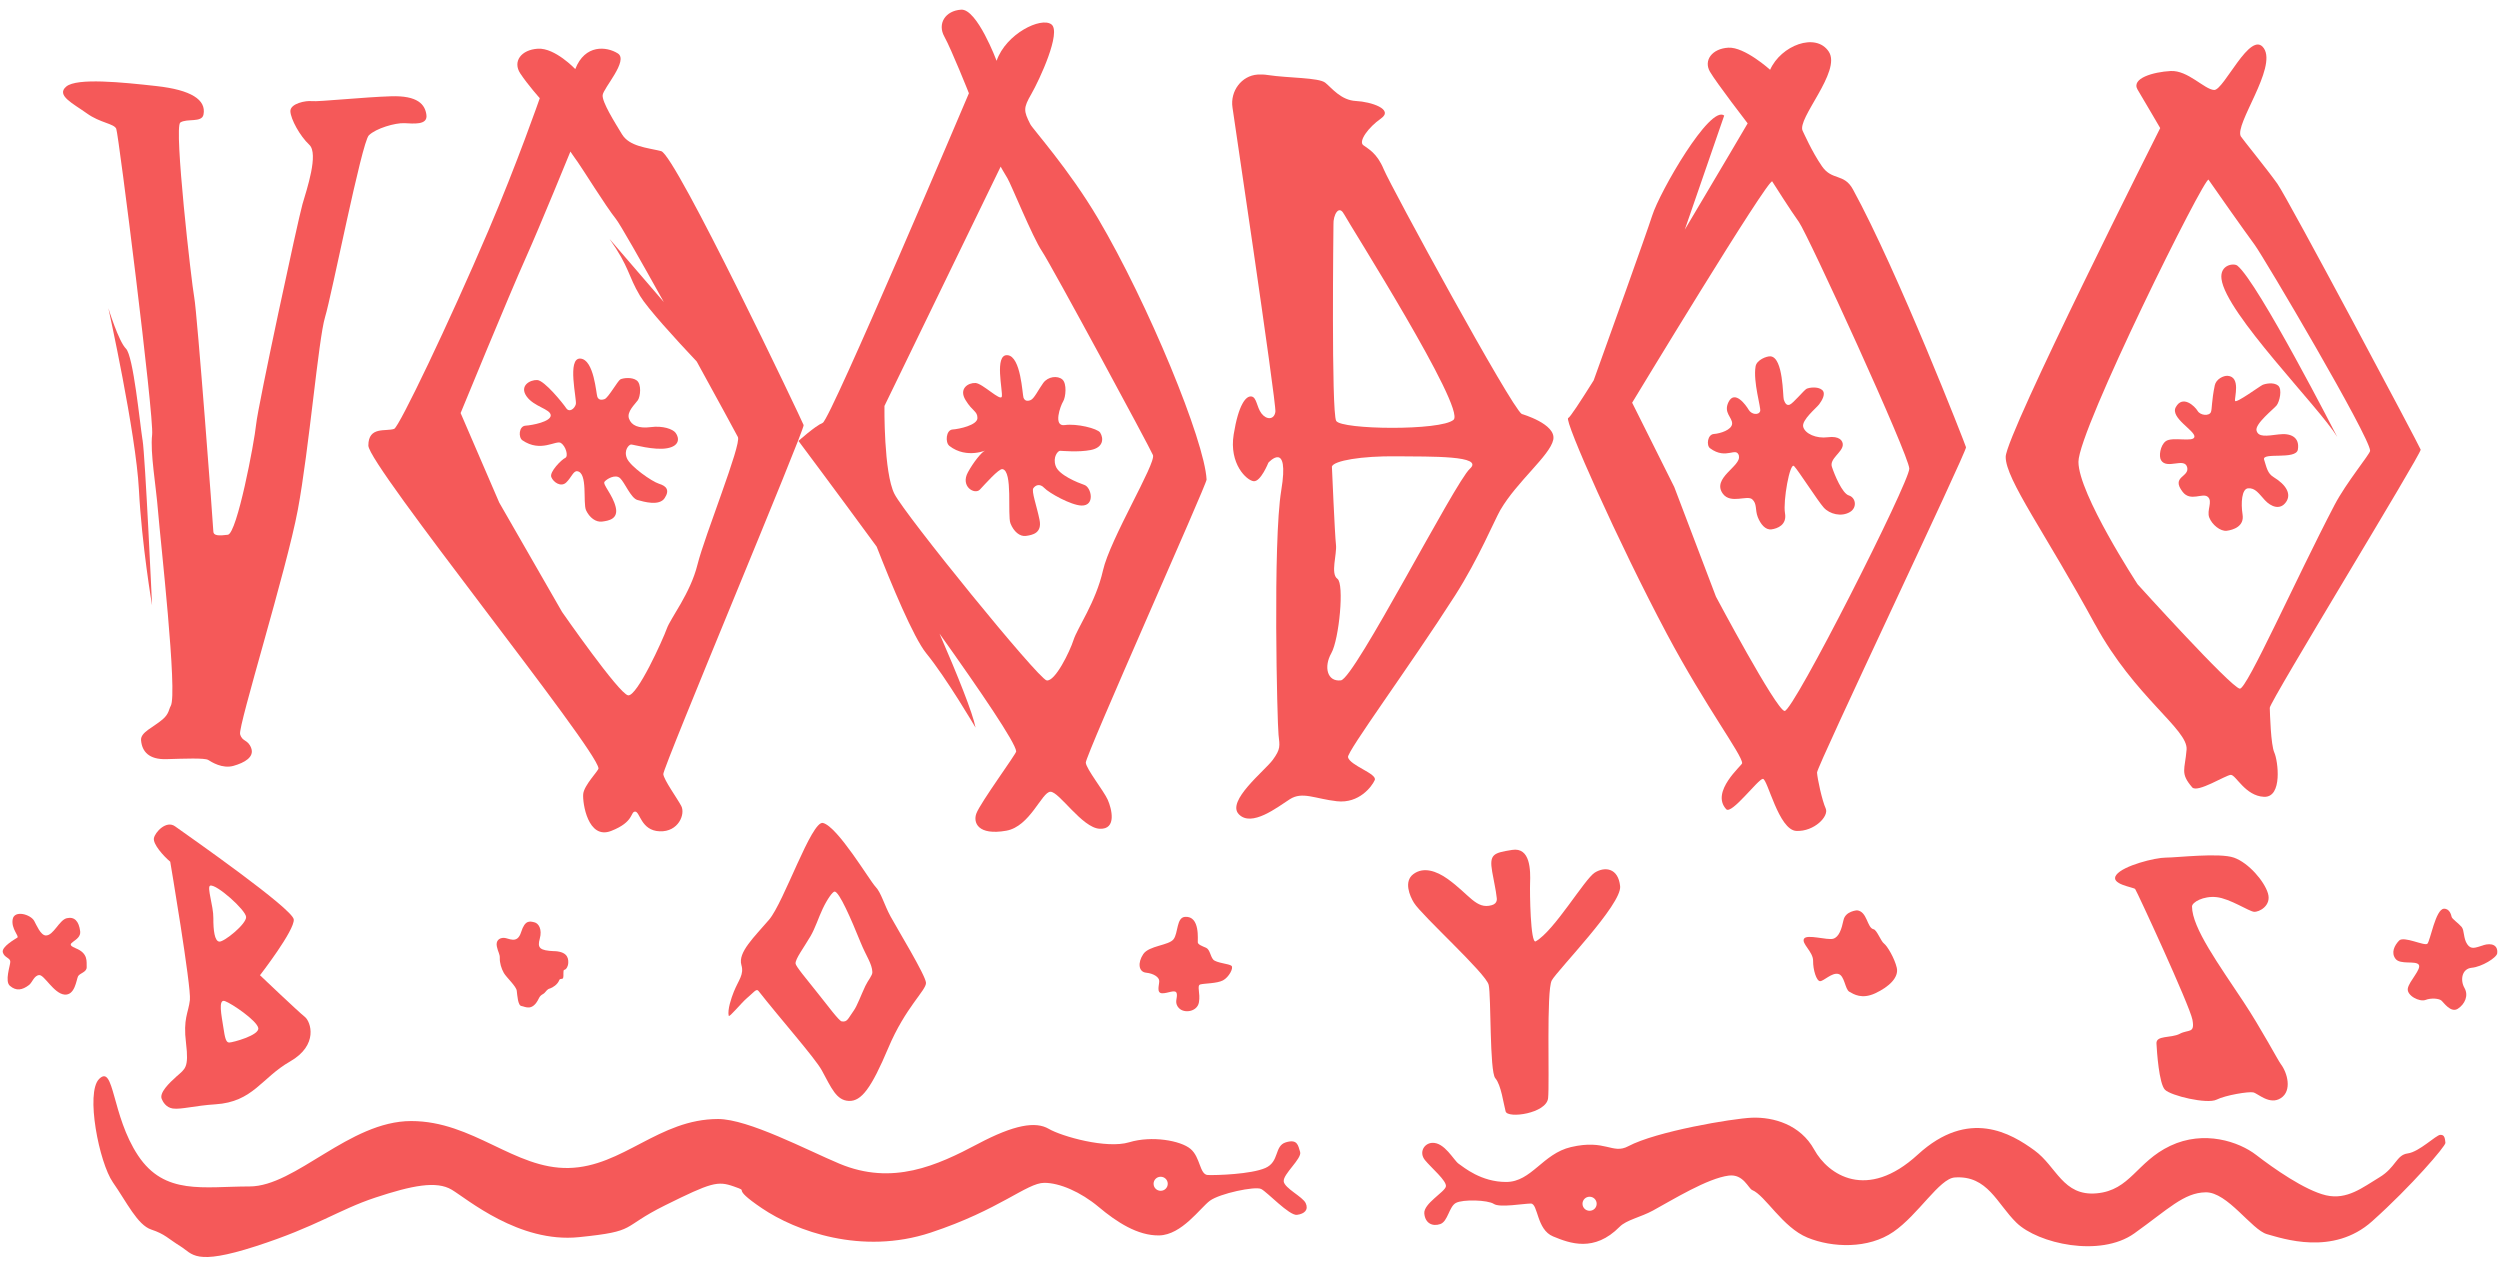 <svg width="150" height="76" viewBox="0 0 150 76" fill="none" xmlns="http://www.w3.org/2000/svg">
<g clip-path="url(#clip0_213_4550)">
<path d="M23.654 25.731C23.156 25.909 22.101 25.553 22.101 26.735C22.101 27.917 35.807 44.91 35.91 46.101C35.923 46.232 35.039 47.11 34.992 47.644C34.945 48.179 35.275 50.4 36.67 49.856C38.065 49.313 37.811 48.705 38.107 48.696C38.404 48.692 38.451 49.835 39.579 49.878C40.708 49.926 41.133 48.844 40.875 48.357C40.618 47.875 39.841 46.81 39.798 46.449C39.755 46.088 48.299 25.748 48.218 25.505C48.136 25.262 40.528 9.281 39.669 9.068C38.811 8.855 37.768 8.794 37.318 8.055C36.867 7.312 36.12 6.125 36.159 5.708C36.198 5.287 37.738 3.626 37.069 3.205C36.399 2.783 35.099 2.644 34.516 4.144C34.516 4.144 33.305 2.866 32.28 2.922C31.254 2.983 30.752 3.7 31.215 4.404C31.679 5.104 32.387 5.891 32.387 5.891C32.387 5.891 31.027 9.807 29.297 13.853C26.92 19.42 23.942 25.622 23.654 25.727V25.731ZM34.219 9.085C34.219 9.085 34.443 9.424 34.67 9.733C34.898 10.041 36.344 12.375 36.957 13.14C37.206 13.453 38.442 15.63 39.828 18.121L36.571 14.335C37.785 16.048 37.661 16.513 38.404 17.756C38.841 18.486 40.506 20.316 41.802 21.689C43.107 24.062 44.184 26.044 44.274 26.222C44.497 26.67 42.283 32.128 41.849 33.876C41.416 35.618 40.24 37.07 40.008 37.718C39.777 38.365 38.227 41.799 37.687 41.72C37.146 41.642 33.722 36.714 33.722 36.714L29.954 30.155L27.637 24.783C27.637 24.783 30.55 17.686 31.555 15.452C32.413 13.536 34.228 9.085 34.228 9.085H34.219Z" fill="#F55959"/>
<path d="M33.649 26.578C33.949 26.757 34.121 27.382 33.915 27.474C33.705 27.565 32.953 28.312 33.078 28.625C33.202 28.938 33.657 29.247 33.971 28.951C34.279 28.656 34.404 28.243 34.631 28.273C35.284 28.356 34.962 30.168 35.163 30.616C35.37 31.059 35.752 31.346 36.129 31.294C36.507 31.246 37.12 31.151 36.94 30.416C36.76 29.682 36.142 29.064 36.271 28.904C36.395 28.747 36.919 28.425 37.206 28.691C37.489 28.956 37.854 29.89 38.245 29.999C38.635 30.108 39.558 30.377 39.88 29.886C40.206 29.39 39.965 29.156 39.541 29.025C39.116 28.895 37.816 27.986 37.614 27.495C37.412 27.004 37.738 26.674 37.867 26.67C37.996 26.67 39.253 27.035 40.021 26.896C40.789 26.761 40.768 26.283 40.536 25.97C40.369 25.744 39.768 25.531 39.043 25.627C38.318 25.722 37.884 25.531 37.738 25.114C37.592 24.697 38.116 24.24 38.27 24.014C38.429 23.788 38.498 23.049 38.206 22.828C37.914 22.606 37.378 22.684 37.223 22.762C37.069 22.841 36.498 23.866 36.279 23.945C36.06 24.023 35.914 23.984 35.842 23.814C35.769 23.645 35.648 21.576 34.825 21.515C34.001 21.454 34.623 23.984 34.55 24.253C34.477 24.523 34.159 24.775 33.966 24.483C33.773 24.192 32.666 22.823 32.233 22.802C31.795 22.784 31.151 23.149 31.593 23.779C32.035 24.41 33.031 24.536 33.044 24.918C33.052 25.301 31.941 25.514 31.533 25.54C31.125 25.566 31.095 26.248 31.344 26.418C32.443 27.169 33.348 26.4 33.649 26.574V26.578Z" fill="#F55959"/>
<path d="M104.529 45.792C104.529 45.919 102.61 47.505 103.572 48.552C103.889 48.9 105.49 46.736 105.773 46.731C106.056 46.727 106.717 49.813 107.786 49.856C108.854 49.9 109.756 48.974 109.541 48.505C109.326 48.035 109.039 46.705 109.022 46.353C109 46.001 118.021 27.069 117.961 26.834C117.918 26.665 113.892 16.334 111.176 11.362C110.64 10.38 109.927 10.858 109.318 9.976C108.708 9.094 108.219 7.959 108.163 7.859C107.782 7.138 110.502 4.287 109.73 3.104C108.957 1.918 106.855 2.726 106.207 4.187C106.207 4.187 104.679 2.805 103.7 2.861C102.722 2.918 102.203 3.622 102.598 4.304C102.997 4.986 104.859 7.403 104.859 7.403C104.859 7.403 103.147 10.319 101.087 13.779L103.452 6.933C102.602 6.269 99.589 11.497 99.13 12.94C98.765 14.079 96.538 20.272 95.62 22.823C94.779 24.166 94.199 25.044 94.092 25.083C93.822 25.179 97.083 32.524 100.018 38.043C102.362 42.442 104.52 45.271 104.529 45.788V45.792ZM106.335 10.889C106.528 11.188 107.404 12.579 107.936 13.322C108.468 14.066 114.54 27.308 114.558 28.117C114.57 28.925 107.58 42.737 107.073 42.659C106.563 42.581 102.958 35.801 102.958 35.801L100.456 29.221L97.929 24.162C97.929 24.162 106.142 10.584 106.34 10.884L106.335 10.889Z" fill="#F55959"/>
<path d="M104.331 27.352C104.499 27.965 102.666 28.686 103.379 29.634C103.846 30.251 104.833 29.69 105.134 29.959C105.434 30.229 105.297 30.585 105.464 31.02C105.632 31.45 105.923 31.807 106.284 31.763C106.644 31.715 107.228 31.498 107.099 30.785C106.975 30.072 107.391 27.708 107.644 27.965C107.897 28.225 109.069 30.059 109.425 30.455C109.781 30.85 110.485 31.029 111 30.72C111.446 30.451 111.348 29.851 110.927 29.725C110.532 29.603 110.069 28.486 109.914 28.008C109.756 27.53 110.537 27.143 110.567 26.704C110.584 26.443 110.361 26.143 109.665 26.235C108.97 26.326 108.305 26.022 108.193 25.613C108.082 25.205 108.987 24.479 109.15 24.257C109.314 24.036 109.58 23.61 109.322 23.392C109.06 23.175 108.545 23.253 108.395 23.327C108.245 23.401 107.588 24.209 107.378 24.283C107.168 24.357 107.082 24.131 107.026 23.97C106.966 23.805 107.005 21.441 106.228 21.38C106.001 21.363 105.4 21.593 105.335 21.984C105.177 22.914 105.674 24.479 105.61 24.666C105.524 24.931 105.091 24.874 104.923 24.592C104.76 24.309 104.082 23.366 103.709 24.127C103.396 24.766 103.941 25.044 103.928 25.418C103.911 25.791 103.22 26.013 102.834 26.039C102.447 26.065 102.374 26.726 102.602 26.895C103.597 27.63 104.177 26.748 104.344 27.365L104.331 27.352Z" fill="#F55959"/>
<path d="M52.599 32.798C53.475 35.036 54.805 38.248 55.573 39.195C56.792 40.686 58.534 43.659 58.534 43.659C58.362 42.768 57.453 40.512 56.371 38.017C58.86 41.512 60.937 44.567 60.972 45.084C60.98 45.223 58.826 48.153 58.581 48.809C58.38 49.352 58.667 50.143 60.375 49.843C61.809 49.591 62.504 47.514 63.027 47.505C63.551 47.496 64.928 49.674 65.98 49.726C67.027 49.778 66.696 48.509 66.465 47.988C66.233 47.462 65.186 46.154 65.147 45.762C65.109 45.371 72.408 29.047 72.395 28.777C72.284 26.465 68.906 18.234 65.877 13.101C64.121 10.128 61.963 7.742 61.817 7.451C61.405 6.643 61.401 6.473 61.881 5.639C62.362 4.804 63.701 1.923 63.083 1.462C62.465 1.001 60.362 2.018 59.796 3.648C59.796 3.648 58.624 0.514 57.667 0.58C56.71 0.645 56.234 1.427 56.659 2.192C57.084 2.957 58.135 5.595 58.135 5.595C58.135 5.595 49.831 25.174 49.364 25.37C48.896 25.566 47.909 26.457 47.909 26.457C47.909 26.457 50.05 29.316 52.599 32.798ZM53.071 24.349L60.04 9.998C60.04 9.998 60.242 10.367 60.448 10.697C60.654 11.032 61.959 14.244 62.517 15.07C63.074 15.896 68.975 26.822 69.177 27.304C69.378 27.787 66.602 32.341 66.177 34.232C65.752 36.118 64.636 37.691 64.413 38.396C64.19 39.095 63.302 40.912 62.8 40.825C62.298 40.738 54.32 30.916 53.668 29.638C53.016 28.356 53.067 24.353 53.067 24.353L53.071 24.349Z" fill="#F55959"/>
<path d="M56.959 26.752C58.028 27.587 59.289 26.948 59.084 27.048C58.877 27.148 58.401 27.739 58.075 28.338C57.607 29.195 58.483 29.699 58.792 29.377C59.101 29.051 59.925 28.113 60.143 28.147C60.783 28.239 60.435 30.912 60.628 31.403C60.821 31.894 61.191 32.211 61.564 32.154C61.937 32.102 62.538 31.994 62.371 31.185C62.208 30.372 61.873 29.464 62.002 29.29C62.126 29.116 62.383 28.986 62.658 29.277C62.933 29.573 64.259 30.316 64.89 30.333C65.722 30.355 65.482 29.247 65.07 29.099C64.658 28.956 63.529 28.504 63.34 27.96C63.152 27.417 63.474 27.048 63.602 27.048C63.731 27.048 64.697 27.148 65.452 27C66.211 26.848 66.228 26.305 66.01 25.957C65.847 25.705 64.598 25.401 63.886 25.505C63.169 25.609 63.628 24.34 63.787 24.088C63.946 23.836 64.023 23.019 63.744 22.771C63.461 22.523 62.881 22.58 62.59 22.984C62.298 23.388 62.053 23.919 61.839 24.005C61.624 24.092 61.478 24.044 61.409 23.858C61.341 23.671 61.259 21.376 60.448 21.311C59.637 21.241 60.186 23.497 60.109 23.797C60.032 24.097 58.955 23.002 58.53 22.98C58.101 22.958 57.508 23.31 57.933 24.005C58.354 24.701 58.646 24.657 58.646 25.083C58.646 25.509 57.551 25.744 57.152 25.77C56.753 25.8 56.71 26.552 56.955 26.744L56.959 26.752Z" fill="#F55959"/>
<path d="M6.978 7.742C7.115 8.072 9.252 24.996 9.128 26.087C9.004 27.178 9.355 29.073 9.484 30.694C9.613 32.311 10.669 41.642 10.244 42.355C10.128 42.55 10.149 42.824 9.767 43.154C9.192 43.65 8.42 43.932 8.463 44.419C8.523 45.093 8.931 45.58 9.986 45.549C11.042 45.519 12.286 45.467 12.492 45.597C12.698 45.723 13.334 46.136 14.003 45.953C14.672 45.766 15.273 45.423 15.072 44.884C14.87 44.345 14.539 44.528 14.406 44.05C14.278 43.567 17.2 34.175 17.869 30.59C18.543 26.978 19.11 20.311 19.504 19.024C19.899 17.738 21.702 8.542 22.131 8.12C22.56 7.698 23.71 7.368 24.255 7.39C24.8 7.412 25.671 7.525 25.585 6.894C25.504 6.264 25.062 5.725 23.461 5.777C21.86 5.825 19.097 6.112 18.723 6.069C18.346 6.021 17.402 6.212 17.423 6.681C17.445 7.151 17.99 8.155 18.56 8.689C19.131 9.224 18.406 11.367 18.148 12.253C17.891 13.136 15.475 24.37 15.368 25.461C15.26 26.548 14.222 32.011 13.672 32.085C13.123 32.159 12.806 32.141 12.801 31.893C12.801 31.646 11.827 18.755 11.656 17.855C11.488 16.956 10.424 7.611 10.819 7.351C11.214 7.09 12.111 7.377 12.209 6.877C12.389 5.982 11.458 5.395 9.394 5.165C7.326 4.934 4.622 4.66 3.978 5.191C3.339 5.721 4.39 6.212 5.206 6.799C6.017 7.385 6.845 7.407 6.978 7.733V7.742Z" fill="#F55959"/>
<path d="M8.549 26.387C8.39 25.366 7.999 21.35 7.557 20.919C7.115 20.485 6.502 18.49 6.502 18.49C6.502 18.49 8.158 25.991 8.334 29.368C8.51 32.728 9.124 36.322 9.124 36.322C9.124 36.322 8.716 27.404 8.553 26.387H8.549Z" fill="#F55959"/>
<path d="M80.879 45.436C80.806 45.097 84.578 39.991 87.308 35.723C88.707 33.532 89.685 31.181 90.02 30.603C91.02 28.886 92.994 27.335 93.195 26.387C93.397 25.44 91.307 24.84 91.307 24.84C90.698 24.492 83.437 11.158 83.025 10.159C82.609 9.159 82.085 8.933 81.793 8.707C81.501 8.481 82.081 7.655 82.862 7.108C83.643 6.556 82.257 6.104 81.36 6.06C80.459 6.017 79.909 5.282 79.519 4.965C79.128 4.648 77.279 4.687 76.086 4.504C75.863 4.469 75.652 4.461 75.459 4.474C74.489 4.539 73.803 5.473 73.949 6.447C74.189 8.072 74.695 11.502 75.197 14.952C75.884 19.694 76.562 24.466 76.523 24.709C76.451 25.196 75.987 25.201 75.687 24.805C75.391 24.41 75.408 23.832 75.082 23.788C74.751 23.745 74.309 24.284 74.022 26.061C73.734 27.834 74.803 28.834 75.223 28.873C75.644 28.912 76.103 27.761 76.103 27.761C76.103 27.761 77.386 26.335 76.875 29.425C76.365 32.502 76.635 43.402 76.712 44.089C76.79 44.771 76.841 44.941 76.369 45.589C75.897 46.236 73.562 48.066 74.331 48.857C75.099 49.648 76.639 48.435 77.39 47.953C78.146 47.47 78.892 47.927 80.218 48.075C81.544 48.222 82.317 47.188 82.484 46.805C82.651 46.419 80.991 45.936 80.879 45.428V45.436ZM80.643 12.849C80.948 13.436 87.977 24.523 87.213 25.188C86.449 25.857 80.476 25.783 80.171 25.253C79.871 24.723 80.008 13.483 80.008 13.483C79.982 12.897 80.334 12.258 80.639 12.849H80.643ZM80.454 40.821C79.635 40.921 79.412 40.017 79.879 39.191C80.347 38.365 80.669 35.023 80.244 34.727C79.815 34.428 80.227 33.245 80.158 32.68C80.09 32.115 79.914 27.991 79.914 27.991C80.038 27.639 81.686 27.356 83.776 27.378C85.861 27.4 89.084 27.326 88.192 28.126C87.299 28.925 81.274 40.721 80.454 40.821Z" fill="#F55959"/>
<path d="M125.715 37.478C128.084 41.833 131.294 43.763 131.195 44.975C131.101 46.188 130.792 46.379 131.53 47.24C131.839 47.6 133.551 46.497 133.851 46.492C134.152 46.488 134.714 47.761 135.843 47.809C136.971 47.853 136.675 45.627 136.461 45.158C136.246 44.689 136.199 42.815 136.186 42.468C136.173 42.12 145.296 27.208 145.241 26.978C145.198 26.808 137.267 11.901 136.645 11.028C136.023 10.154 134.499 8.281 134.448 8.181C134.062 7.464 136.624 4.074 135.834 2.9C135.04 1.727 133.431 5.43 132.847 5.399C132.264 5.369 131.272 4.204 130.238 4.261C129.2 4.317 127.852 4.7 128.256 5.378C128.659 6.051 129.612 7.685 129.612 7.685C129.612 7.685 120.355 26.057 120.342 27.408C120.329 28.76 122.737 32.007 125.711 37.478H125.715ZM132.513 10.784C132.71 11.08 134.731 13.948 135.276 14.683C135.821 15.417 142.211 26.244 142.207 27.047C142.207 27.234 140.782 28.942 140.07 30.303C137.744 34.753 134.8 41.381 134.388 41.32C133.851 41.246 128.256 35.057 128.256 35.057C128.256 35.057 124.702 29.625 124.707 27.708C124.707 25.787 132.319 10.484 132.517 10.78L132.513 10.784Z" fill="#F55959"/>
<path d="M131.229 28.03C131.388 28.638 130.234 28.573 130.959 29.512C131.431 30.125 132.161 29.542 132.47 29.812C132.779 30.077 132.392 30.62 132.555 31.05C132.719 31.481 133.225 31.893 133.603 31.846C133.984 31.798 134.667 31.589 134.555 30.877C134.444 30.168 134.508 29.334 134.881 29.299C135.315 29.26 135.529 29.616 135.894 30.012C136.259 30.407 136.812 30.629 137.164 30.12C137.495 29.647 137.177 29.09 136.413 28.625C136.049 28.404 136.001 28.06 135.847 27.582C135.692 27.108 137.765 27.617 137.872 26.974C137.993 26.235 137.452 25.97 136.718 26.065C135.984 26.157 135.499 26.239 135.392 25.835C135.285 25.431 136.422 24.544 136.598 24.323C136.774 24.101 136.95 23.349 136.684 23.132C136.413 22.914 135.907 23.023 135.748 23.097C135.589 23.171 134.16 24.218 134.105 24.053C134.049 23.888 134.469 22.606 133.658 22.549C133.418 22.532 132.967 22.736 132.886 23.123C132.693 24.049 132.727 24.531 132.658 24.718C132.56 24.979 132.019 24.935 131.856 24.653C131.689 24.37 130.959 23.675 130.547 24.431C130.2 25.066 131.693 25.831 131.667 26.2C131.641 26.57 130.328 26.174 129.938 26.478C129.616 26.726 129.517 27.373 129.663 27.613C130.015 28.191 131.071 27.421 131.229 28.034V28.03Z" fill="#F55959"/>
<path d="M140.233 26.213C140.233 26.213 135.478 16.93 134.242 15.939C134.032 15.774 133.182 15.874 133.289 16.738C133.551 18.816 139.16 24.436 140.233 26.213Z" fill="#F55959"/>
<path d="M10.621 64.559C10.136 64.994 9.553 65.563 9.703 65.937C9.772 66.107 9.961 66.45 10.368 66.511C10.866 66.58 11.69 66.337 12.926 66.259C15.187 66.115 15.685 64.672 17.402 63.69C19.122 62.708 18.655 61.3 18.286 61.009C17.917 60.722 15.599 58.514 15.599 58.514C15.599 58.514 17.698 55.802 17.625 55.163C17.548 54.52 11.454 50.256 10.501 49.578C9.973 49.2 9.304 49.935 9.235 50.287C9.167 50.643 9.797 51.352 10.214 51.703C10.214 51.703 11.484 59.209 11.394 60C11.304 60.791 10.978 61.1 11.162 62.591C11.342 64.081 11.102 64.125 10.621 64.564V64.559ZM15.496 61.678C15.586 62.117 13.951 62.552 13.754 62.552C13.557 62.552 13.497 62.286 13.398 61.626C13.299 60.965 13.068 59.909 13.497 60.066C13.926 60.222 15.411 61.239 15.496 61.678ZM12.613 53.138C12.982 53.029 14.745 54.598 14.767 55.02C14.788 55.441 13.449 56.519 13.162 56.497C12.874 56.476 12.797 55.811 12.801 55.085C12.81 54.355 12.394 53.207 12.613 53.138Z" fill="#F55959"/>
<path d="M4.519 56.88C3.734 56.571 4.888 56.497 4.811 55.88C4.734 55.263 4.463 54.985 4.004 55.093C3.549 55.202 3.206 56.15 2.742 56.128C2.433 56.11 2.189 55.502 2.052 55.254C1.833 54.859 0.859 54.585 0.76 55.159C0.661 55.732 1.168 56.171 1.039 56.258C0.91 56.345 0.082 56.806 0.168 57.136C0.253 57.466 0.627 57.466 0.618 57.71C0.61 57.953 0.275 58.875 0.593 59.148C0.97 59.474 1.335 59.413 1.747 59.096C1.936 58.948 2.047 58.527 2.352 58.505C2.657 58.483 3.223 59.605 3.862 59.674C4.502 59.744 4.583 58.775 4.682 58.579C4.781 58.383 5.219 58.336 5.201 58.018C5.184 57.701 5.313 57.197 4.523 56.888L4.519 56.88Z" fill="#F55959"/>
<path d="M33.262 57.071C32.37 57.032 32.233 56.876 32.387 56.319C32.541 55.763 32.323 55.398 32.061 55.337C31.795 55.276 31.503 55.176 31.267 55.928C31.031 56.68 30.525 56.276 30.233 56.271C29.941 56.267 29.739 56.454 29.812 56.793C29.881 57.132 30.001 57.241 29.988 57.501C29.98 57.762 30.078 58.11 30.229 58.375C30.379 58.64 30.975 59.175 31.005 59.444C31.04 59.714 31.07 60.335 31.288 60.361C31.507 60.392 31.945 60.713 32.331 59.901C32.443 59.666 32.597 59.666 32.683 59.562C32.893 59.305 32.928 59.335 33.009 59.305C33.164 59.248 33.451 59.083 33.559 58.801C33.597 58.692 33.756 58.775 33.786 58.679C33.837 58.523 33.764 58.21 33.855 58.192C34.001 58.166 34.095 57.923 34.095 57.788C34.095 57.627 34.159 57.106 33.267 57.067L33.262 57.071Z" fill="#F55959"/>
<path d="M43.729 60.948C43.755 61.065 44.484 60.17 44.806 59.896C45.218 59.553 45.381 59.292 45.506 59.453C46.797 61.1 48.904 63.482 49.308 64.221C49.887 65.285 50.183 66.024 50.93 66.055C51.681 66.089 52.277 65.294 53.299 62.873C54.32 60.448 55.577 59.414 55.56 58.97C55.543 58.527 53.818 55.698 53.432 54.985C53.045 54.272 52.87 53.555 52.526 53.199C52.183 52.842 50.256 49.587 49.377 49.378C48.694 49.218 47.033 54.142 46.145 55.181C45.257 56.219 44.261 57.145 44.484 57.901C44.652 58.475 44.321 58.788 44.034 59.492C43.875 59.883 43.643 60.583 43.721 60.944L43.729 60.948ZM48.617 56.197C48.922 55.676 49.115 55.041 49.364 54.52C49.642 53.933 49.964 53.494 50.076 53.494C50.351 53.494 51.063 55.128 51.638 56.55C51.973 57.375 52.325 57.823 52.342 58.327C52.35 58.527 52.089 58.805 51.921 59.157C51.664 59.7 51.432 60.348 51.226 60.635C50.883 61.109 50.848 61.343 50.501 61.282C50.342 61.256 49.681 60.365 49.089 59.622C48.381 58.736 47.737 57.966 47.733 57.81C47.72 57.527 48.218 56.876 48.617 56.193V56.197Z" fill="#F55959"/>
<path d="M71.867 56.55C71.85 56.415 72.026 54.946 71.103 55.011C70.58 55.05 70.7 55.976 70.413 56.354C70.129 56.732 68.945 56.732 68.597 57.245C68.25 57.758 68.31 58.319 68.769 58.362C69.224 58.41 69.55 58.632 69.554 58.858C69.563 59.079 69.37 59.57 69.713 59.596C70.056 59.618 70.524 59.331 70.601 59.596C70.679 59.866 70.413 60.153 70.743 60.492C71.069 60.826 71.842 60.696 71.936 60.14C72.035 59.583 71.794 59.136 72.018 59.066C72.245 59.001 73.017 59.014 73.378 58.823C73.738 58.632 74.03 58.075 73.889 57.949C73.747 57.823 72.975 57.78 72.794 57.575C72.618 57.376 72.597 56.971 72.365 56.867C72.133 56.767 71.88 56.676 71.867 56.541V56.55Z" fill="#F55959"/>
<path d="M89.32 59.088C89.475 59.761 89.367 64.29 89.719 64.694C90.071 65.098 90.213 66.237 90.337 66.685C90.462 67.132 92.792 66.806 92.886 65.889C92.981 64.972 92.775 59.431 93.105 58.827C93.436 58.218 97.324 54.259 97.208 53.172C97.096 52.086 96.306 51.973 95.689 52.355C95.075 52.738 93.26 55.85 92.144 56.48C91.826 56.658 91.784 53.542 91.805 52.986C91.835 52.216 91.826 50.817 90.724 50.995C89.621 51.173 89.346 51.243 89.531 52.303C89.638 52.929 89.754 53.398 89.797 53.82C89.805 53.89 89.887 54.203 89.505 54.311C88.569 54.581 88.166 53.668 86.848 52.729C86.188 52.26 85.411 51.99 84.801 52.447C84.213 52.886 84.583 53.759 84.84 54.172C85.316 54.937 89.161 58.41 89.316 59.083L89.32 59.088Z" fill="#F55959"/>
<path d="M113.043 56.615C112.854 56.48 112.614 55.793 112.412 55.754C112.021 55.676 112.039 54.681 111.421 54.62C111.421 54.62 110.725 54.663 110.61 55.207C110.494 55.75 110.343 56.219 109.992 56.324C109.635 56.428 108.408 56.032 108.241 56.324C108.073 56.61 108.794 57.11 108.786 57.649C108.777 58.192 108.992 58.87 109.206 58.87C109.421 58.87 109.91 58.344 110.296 58.436C110.682 58.527 110.695 59.357 110.961 59.505C111.228 59.657 111.712 59.966 112.506 59.601C113.352 59.209 113.94 58.64 113.807 58.066C113.674 57.493 113.232 56.754 113.043 56.615Z" fill="#F55959"/>
<path d="M130.792 62.026C130.255 62.304 129.363 62.104 129.388 62.608C129.414 63.113 129.543 65.016 129.895 65.381C130.247 65.746 132.427 66.259 132.989 65.981C133.551 65.703 134.907 65.486 135.19 65.542C135.474 65.599 136.177 66.329 136.855 65.885C137.533 65.442 137.25 64.373 136.847 63.843C136.679 63.621 135.667 61.709 134.624 60.131C133.143 57.889 131.525 55.676 131.521 54.39C131.521 54.138 132.199 53.742 132.997 53.829C133.796 53.916 134.929 54.677 135.238 54.707C135.542 54.737 136.297 54.342 136.079 53.608C135.864 52.873 134.916 51.773 134.045 51.461C133.173 51.148 130.586 51.461 129.951 51.456C129.315 51.456 127.393 51.934 126.977 52.495C126.56 53.056 128.015 53.229 128.11 53.342C128.204 53.455 131.392 60.348 131.547 61.187C131.701 62.03 131.324 61.748 130.787 62.026H130.792Z" fill="#F55959"/>
<path d="M149.004 56.715C148.519 56.862 148.27 56.997 148.034 56.654C147.798 56.31 147.867 55.832 147.704 55.624C147.536 55.419 147.124 55.133 147.099 55.015C147.073 54.898 146.979 54.511 146.635 54.524C146.137 54.541 145.811 56.467 145.644 56.623C145.481 56.784 144.223 56.141 143.945 56.436C143.661 56.732 143.451 57.166 143.734 57.532C144.018 57.897 144.923 57.627 145.12 57.875C145.318 58.127 144.541 58.874 144.468 59.309C144.399 59.739 145.176 60.131 145.532 59.996C145.884 59.861 146.335 59.913 146.476 60.026C146.618 60.139 147.043 60.795 147.468 60.526C147.893 60.252 148.129 59.731 147.867 59.274C147.605 58.818 147.699 58.123 148.305 58.066C148.91 58.01 149.798 57.462 149.832 57.201C149.892 56.697 149.489 56.562 149.004 56.71V56.715Z" fill="#F55959"/>
<path d="M77.025 70.883C76.965 70.457 78.128 69.514 78.008 69.118C77.884 68.723 77.854 68.327 77.15 68.54C76.446 68.753 76.781 69.701 75.923 70.079C75.064 70.457 72.966 70.522 72.468 70.501C71.975 70.479 72.03 69.44 71.434 68.936C70.837 68.432 69.108 68.127 67.752 68.536C66.396 68.949 63.701 68.184 62.92 67.728C62.139 67.271 60.856 67.476 58.676 68.632C56.225 69.931 53.552 71.157 50.359 69.818C48.419 69.005 44.896 67.141 43.085 67.141C39.523 67.141 37.378 70.005 34.125 70.079C30.872 70.153 28.387 67.263 24.671 67.263C20.955 67.263 17.736 71.187 14.973 71.187C12.209 71.187 9.879 71.735 8.283 69.331C6.686 66.928 6.866 63.829 5.948 64.737C5.12 65.559 5.948 69.757 6.776 70.944C7.605 72.13 8.248 73.499 9.076 73.773C9.905 74.047 10.089 74.321 10.827 74.777C11.566 75.234 11.656 75.964 15.338 74.777C19.02 73.591 20.311 72.587 22.517 71.856C24.723 71.126 26.186 70.835 27.104 71.383C28.023 71.93 31.138 74.595 34.73 74.23C38.322 73.865 37.155 73.682 39.918 72.313C42.682 70.944 43.055 70.844 44.029 71.187C45.102 71.565 43.69 71.126 45.716 72.495C47.741 73.864 51.702 75.325 55.843 73.956C59.985 72.587 61.611 70.97 62.658 70.97C63.572 70.97 64.834 71.509 65.924 72.421C66.997 73.321 68.258 74.147 69.546 74.125C70.91 74.099 72.017 72.465 72.601 72.039C72.893 71.826 73.567 71.604 74.215 71.461C74.863 71.318 75.485 71.248 75.669 71.339C76.038 71.522 77.356 72.952 77.819 72.891C78.279 72.83 78.523 72.587 78.343 72.191C78.158 71.796 77.086 71.309 77.021 70.883H77.025ZM69.64 71.448C69.404 71.448 69.215 71.261 69.215 71.026C69.215 70.792 69.404 70.605 69.64 70.605C69.876 70.605 70.065 70.792 70.065 71.026C70.065 71.261 69.876 71.448 69.64 71.448Z" fill="#F55959"/>
<path d="M146.421 68.088C146.146 68.11 145.155 69.114 144.464 69.205C143.773 69.297 143.752 70.049 142.76 70.644C141.769 71.239 140.825 72.013 139.559 71.718C138.293 71.422 136.405 70.096 135.371 69.297C134.336 68.497 132.242 67.788 130.217 68.749C128.191 69.71 127.822 71.418 125.797 71.6C123.771 71.783 123.393 69.983 122.067 69.023C120.686 68.019 118.132 66.467 115.068 69.275C112.008 72.082 109.683 70.483 108.854 68.979C108.026 67.476 106.413 67.011 105.104 67.063C103.949 67.111 99.375 67.88 97.693 68.775C96.749 69.279 96.337 68.341 94.264 68.823C92.56 69.218 91.895 70.913 90.376 70.918C88.857 70.922 87.823 70.031 87.522 69.827C87.222 69.623 86.677 68.527 85.926 68.571C85.436 68.601 85.128 69.149 85.497 69.605C85.866 70.062 86.818 70.853 86.754 71.187C86.694 71.522 85.398 72.217 85.458 72.813C85.514 73.408 85.956 73.604 86.419 73.443C86.878 73.282 86.939 72.404 87.35 72.178C87.767 71.948 89.273 71.996 89.629 72.235C89.985 72.474 91.414 72.213 91.852 72.213C92.29 72.213 92.187 73.778 93.187 74.186C94.187 74.599 95.65 75.155 97.182 73.604C97.585 73.195 98.439 73.034 99.173 72.635C100.383 71.974 102.452 70.696 103.73 70.535C104.606 70.427 104.902 71.309 105.134 71.404C105.915 71.726 106.953 73.643 108.447 74.256C109.944 74.873 112.107 74.942 113.601 73.912C115.098 72.887 116.364 70.713 117.283 70.648C119.261 70.509 119.814 72.222 120.99 73.365C122.278 74.616 126.007 75.464 128.058 74.004C130.105 72.543 131.028 71.561 132.341 71.539C133.654 71.517 135.104 73.799 136.023 74.051C136.945 74.303 139.984 75.377 142.331 73.273C144.678 71.174 146.751 68.753 146.725 68.571C146.7 68.388 146.704 68.067 146.425 68.093L146.421 68.088ZM95.375 72.647C95.139 72.647 94.95 72.461 94.95 72.226C94.95 71.991 95.139 71.804 95.375 71.804C95.611 71.804 95.8 71.991 95.8 72.226C95.8 72.461 95.611 72.647 95.375 72.647Z" fill="#F55959"/>
</g>
<defs>
<clipPath id="clip0_213_4550">
<rect width="149.682" height="74.841" fill="white" transform="translate(0.159 0.58)"/>
</clipPath>
</defs>
</svg>
